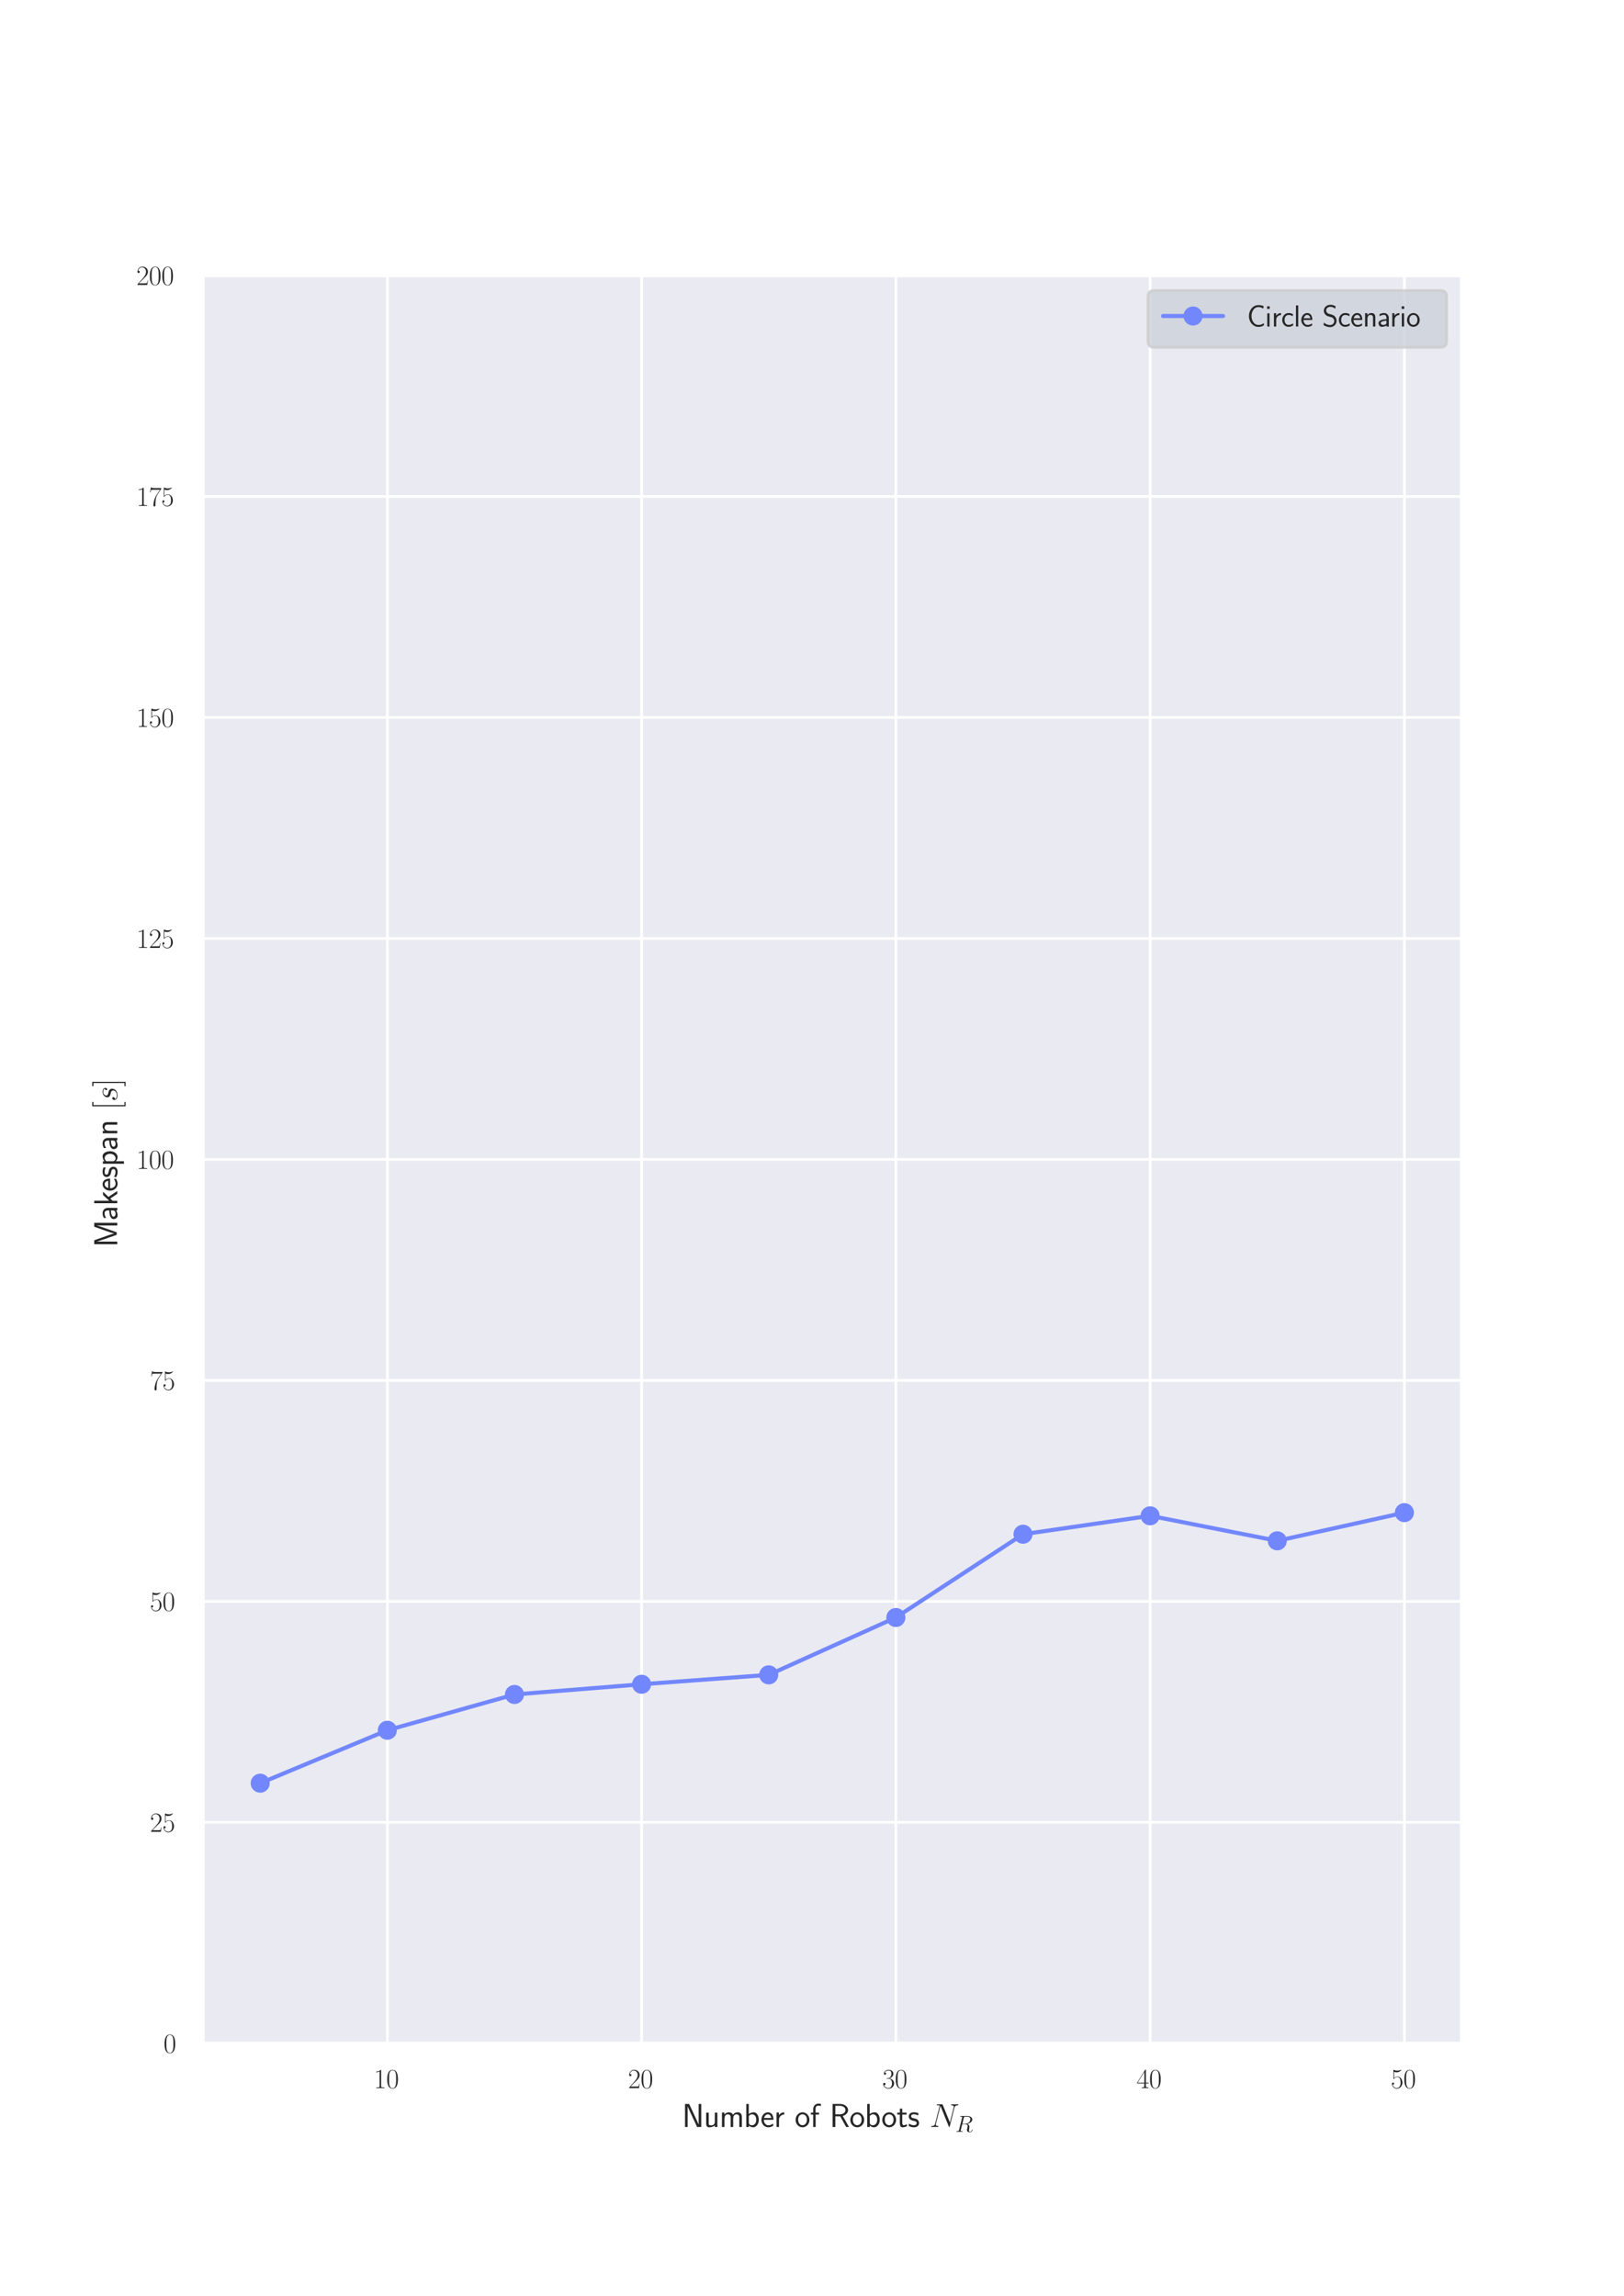 <?xml version="1.0" encoding="utf-8" standalone="no"?>
<!DOCTYPE svg PUBLIC "-//W3C//DTD SVG 1.1//EN"
  "http://www.w3.org/Graphics/SVG/1.1/DTD/svg11.dtd">
<svg xmlns:xlink="http://www.w3.org/1999/xlink" width="595.44pt" height="841.68pt" viewBox="0 0 595.44 841.68" xmlns="http://www.w3.org/2000/svg" version="1.1">
 <defs>
  <style type="text/css">*{stroke-linejoin: round; stroke-linecap: butt}</style>
 </defs>
 <g id="figure_1">
  <g id="patch_1">
   <path d="M 0 841.68
L 595.44 841.68
L 595.44 0
L 0 0
z
" style="fill: #ffffff"/>
  </g>
  <g id="axes_1">
   <g id="patch_2">
    <path d="M 74.43 749.095
L 535.896 749.095
L 535.896 101.002
L 74.43 101.002
z
" style="fill: #eaeaf2"/>
   </g>
   <g id="matplotlib.axis_1">
    <g id="xtick_1">
     <g id="line2d_1">
      <path d="M 142.018 749.095
L 142.018 101.002
" clip-path="url(#p063915df5b)" style="fill: none; stroke: #ffffff; stroke-linecap: round"/>
     </g>
     <g id="text_1">
      <!-- $\mathdefault{10}$ -->
      <g style="fill: #262626" transform="translate(137.037 765.514) scale(0.1 -0.1)">
       <defs>
        <path id="CMR17-31" d="M 1702 4083
C 1702 4217 1696 4224 1606 4224
C 1357 3927 979 3833 621 3820
C 602 3820 570 3820 563 3808
C 557 3795 557 3782 557 3648
C 755 3648 1088 3686 1344 3839
L 1344 467
C 1344 243 1331 166 781 166
L 589 166
L 589 0
C 896 6 1216 12 1523 12
C 1830 12 2150 6 2458 0
L 2458 166
L 2266 166
C 1715 166 1702 236 1702 467
L 1702 4083
z
" transform="scale(0.016)"/>
        <path id="CMR17-30" d="M 2688 2038
C 2688 2430 2682 3099 2413 3613
C 2176 4063 1798 4224 1466 4224
C 1158 4224 768 4082 525 3620
C 269 3137 243 2539 243 2038
C 243 1671 250 1112 448 623
C 723 -39 1216 -128 1466 -128
C 1760 -128 2208 -7 2470 604
C 2662 1048 2688 1568 2688 2038
z
M 1466 -26
C 1056 -26 813 328 723 816
C 653 1196 653 1749 653 2109
C 653 2604 653 3015 736 3407
C 858 3954 1216 4121 1466 4121
C 1728 4121 2067 3947 2189 3420
C 2272 3054 2278 2623 2278 2109
C 2278 1691 2278 1176 2202 797
C 2067 96 1690 -26 1466 -26
z
" transform="scale(0.016)"/>
       </defs>
       <use xlink:href="#CMR17-31" transform="scale(0.996)"/>
       <use xlink:href="#CMR17-30" transform="translate(45.69 0) scale(0.996)"/>
      </g>
     </g>
    </g>
    <g id="xtick_2">
     <g id="line2d_2">
      <path d="M 235.244 749.095
L 235.244 101.002
" clip-path="url(#p063915df5b)" style="fill: none; stroke: #ffffff; stroke-linecap: round"/>
     </g>
     <g id="text_2">
      <!-- $\mathdefault{20}$ -->
      <g style="fill: #262626" transform="translate(230.263 765.514) scale(0.1 -0.1)">
       <defs>
        <path id="CMR17-32" d="M 2669 990
L 2554 990
C 2490 537 2438 460 2413 422
C 2381 371 1920 371 1830 371
L 602 371
C 832 620 1280 1073 1824 1596
C 2214 1966 2669 2400 2669 3033
C 2669 3788 2067 4224 1395 4224
C 691 4224 262 3603 262 3027
C 262 2777 448 2745 525 2745
C 589 2745 781 2783 781 3007
C 781 3206 614 3264 525 3264
C 486 3264 448 3257 422 3244
C 544 3788 915 4057 1306 4057
C 1862 4057 2227 3616 2227 3033
C 2227 2477 1901 1998 1536 1583
L 262 147
L 262 0
L 2515 0
L 2669 990
z
" transform="scale(0.016)"/>
       </defs>
       <use xlink:href="#CMR17-32" transform="scale(0.996)"/>
       <use xlink:href="#CMR17-30" transform="translate(45.69 0) scale(0.996)"/>
      </g>
     </g>
    </g>
    <g id="xtick_3">
     <g id="line2d_3">
      <path d="M 328.469 749.095
L 328.469 101.002
" clip-path="url(#p063915df5b)" style="fill: none; stroke: #ffffff; stroke-linecap: round"/>
     </g>
     <g id="text_3">
      <!-- $\mathdefault{30}$ -->
      <g style="fill: #262626" transform="translate(323.488 765.514) scale(0.1 -0.1)">
       <defs>
        <path id="CMR17-33" d="M 1414 2176
C 1984 2176 2234 1673 2234 1094
C 2234 322 1824 25 1453 25
C 1114 25 563 193 390 691
C 422 678 454 678 486 678
C 640 678 755 780 755 947
C 755 1132 614 1216 486 1216
C 378 1216 211 1164 211 927
C 211 335 787 -128 1466 -128
C 2176 -128 2720 432 2720 1087
C 2720 1718 2208 2176 1600 2246
C 2086 2347 2554 2776 2554 3353
C 2554 3856 2048 4224 1472 4224
C 890 4224 378 3862 378 3347
C 378 3123 544 3084 627 3084
C 762 3084 877 3167 877 3334
C 877 3500 762 3584 627 3584
C 602 3584 570 3584 544 3571
C 730 3999 1235 4076 1459 4076
C 1683 4076 2106 3966 2106 3347
C 2106 3167 2080 2851 1862 2574
C 1670 2329 1453 2316 1242 2297
C 1210 2297 1062 2284 1037 2284
C 992 2278 966 2272 966 2227
C 966 2182 973 2176 1101 2176
L 1414 2176
z
" transform="scale(0.016)"/>
       </defs>
       <use xlink:href="#CMR17-33" transform="scale(0.996)"/>
       <use xlink:href="#CMR17-30" transform="translate(45.69 0) scale(0.996)"/>
      </g>
     </g>
    </g>
    <g id="xtick_4">
     <g id="line2d_4">
      <path d="M 421.695 749.095
L 421.695 101.002
" clip-path="url(#p063915df5b)" style="fill: none; stroke: #ffffff; stroke-linecap: round"/>
     </g>
     <g id="text_4">
      <!-- $\mathdefault{40}$ -->
      <g style="fill: #262626" transform="translate(416.713 765.514) scale(0.1 -0.1)">
       <defs>
        <path id="CMR17-34" d="M 2150 4147
C 2150 4281 2144 4288 2029 4288
L 128 1254
L 128 1088
L 1779 1088
L 1779 460
C 1779 230 1766 166 1318 166
L 1197 166
L 1197 0
C 1402 12 1747 12 1965 12
C 2182 12 2528 12 2733 0
L 2733 166
L 2611 166
C 2163 166 2150 230 2150 460
L 2150 1088
L 2803 1088
L 2803 1254
L 2150 1254
L 2150 4147
z
M 1798 3723
L 1798 1254
L 256 1254
L 1798 3723
z
" transform="scale(0.016)"/>
       </defs>
       <use xlink:href="#CMR17-34" transform="scale(0.996)"/>
       <use xlink:href="#CMR17-30" transform="translate(45.69 0) scale(0.996)"/>
      </g>
     </g>
    </g>
    <g id="xtick_5">
     <g id="line2d_5">
      <path d="M 514.92 749.095
L 514.92 101.002
" clip-path="url(#p063915df5b)" style="fill: none; stroke: #ffffff; stroke-linecap: round"/>
     </g>
     <g id="text_5">
      <!-- $\mathdefault{50}$ -->
      <g style="fill: #262626" transform="translate(509.939 765.514) scale(0.1 -0.1)">
       <defs>
        <path id="CMR17-35" d="M 730 3750
C 794 3724 1056 3641 1325 3641
C 1920 3641 2246 3961 2432 4140
C 2432 4191 2432 4224 2394 4224
C 2387 4224 2374 4224 2323 4198
C 2099 4102 1837 4032 1517 4032
C 1325 4032 1037 4055 723 4191
C 653 4224 640 4224 634 4224
C 602 4224 595 4217 595 4090
L 595 2231
C 595 2113 595 2080 659 2080
C 691 2080 704 2093 736 2139
C 941 2435 1222 2560 1542 2560
C 1766 2560 2246 2415 2246 1293
C 2246 1087 2246 716 2054 422
C 1894 159 1645 25 1370 25
C 947 25 518 319 403 812
C 429 806 480 793 506 793
C 589 793 749 838 749 1036
C 749 1209 627 1280 506 1280
C 358 1280 262 1190 262 1011
C 262 454 704 -128 1382 -128
C 2042 -128 2669 441 2669 1267
C 2669 2054 2170 2662 1549 2662
C 1222 2662 947 2540 730 2304
L 730 3750
z
" transform="scale(0.016)"/>
       </defs>
       <use xlink:href="#CMR17-35" transform="scale(0.996)"/>
       <use xlink:href="#CMR17-30" transform="translate(45.69 0) scale(0.996)"/>
      </g>
     </g>
    </g>
    <g id="text_6">
     <!-- Number of Robots $N_R$ -->
     <g style="fill: #262626" transform="translate(250.088 779.753) scale(0.12 -0.12)">
      <defs>
       <path id="CMSS17-4e" d="M 1466 4179
L 1350 4416
L 563 4416
L 563 0
L 1062 0
L 1062 3925
L 1069 3931
C 1114 3817 1139 3759 1402 3193
L 2771 236
L 2886 0
L 3674 0
L 3674 4416
L 3174 4416
L 3174 490
L 3168 484
C 3123 598 3098 655 2835 1222
L 1466 4179
z
" transform="scale(0.016)"/>
       <path id="CMSS17-75" d="M 2618 2752
L 2131 2752
L 2131 976
C 2131 500 1786 307 1421 307
C 998 307 960 448 960 712
L 960 2752
L 474 2752
L 474 680
C 474 179 646 -64 1088 -64
C 1306 -64 1798 -13 2144 307
L 2144 -13
L 2618 -13
L 2618 2752
z
" transform="scale(0.016)"/>
       <path id="CMSS17-6d" d="M 4288 1878
C 4288 2309 4179 2816 3462 2816
C 2982 2816 2694 2515 2566 2328
C 2451 2668 2182 2816 1798 2816
C 1363 2816 1088 2566 941 2386
L 941 2783
L 474 2783
L 474 0
L 960 0
L 960 1556
C 960 1936 1101 2425 1555 2425
C 2138 2425 2138 2013 2138 1826
L 2138 0
L 2624 0
L 2624 1556
C 2624 1936 2765 2425 3219 2425
C 3802 2425 3802 2013 3802 1826
L 3802 0
L 4288 0
L 4288 1878
z
" transform="scale(0.016)"/>
       <path id="CMSS17-62" d="M 954 4416
L 480 4416
L 480 -13
L 966 -13
L 966 275
C 1210 38 1504 -64 1766 -64
C 2381 -64 2880 559 2880 1382
C 2880 2133 2496 2816 1926 2816
C 1523 2816 1165 2649 954 2476
L 954 4416
z
M 966 2095
C 1107 2276 1306 2425 1587 2425
C 1965 2425 2394 2146 2394 1382
C 2394 566 1882 326 1530 326
C 1402 326 1267 358 1139 468
C 966 624 966 721 966 812
L 966 2095
z
" transform="scale(0.016)"/>
       <path id="CMSS17-65" d="M 2502 1375
C 2502 1587 2490 2001 2285 2347
C 2061 2713 1696 2816 1421 2816
C 755 2816 192 2184 192 1363
C 192 579 774 -64 1510 -64
C 1798 -64 2150 19 2470 249
C 2470 275 2458 414 2451 421
C 2451 433 2432 629 2432 655
C 2125 408 1773 326 1517 326
C 1107 326 666 667 646 1375
L 2502 1375
z
M 698 1728
C 781 2086 1062 2425 1421 2425
C 1517 2425 1965 2412 2080 1728
L 698 1728
z
" transform="scale(0.016)"/>
       <path id="CMSS17-72" d="M 954 1369
C 954 1974 1395 2379 1958 2392
L 1958 2816
C 1549 2809 1165 2604 934 2270
L 934 2783
L 480 2783
L 480 0
L 954 0
L 954 1369
z
" transform="scale(0.016)"/>
       <path id="CMSS17-6f" d="M 2829 1356
C 2829 2175 2221 2816 1504 2816
C 768 2816 173 2156 173 1356
C 173 544 787 -64 1498 -64
C 2227 -64 2829 563 2829 1356
z
M 1504 339
C 1050 339 659 710 659 1407
C 659 2150 1114 2425 1498 2425
C 1914 2425 2342 2124 2342 1407
C 2342 684 1926 339 1504 339
z
" transform="scale(0.016)"/>
       <path id="CMSS17-66" d="M 1075 2380
L 1722 2380
L 1722 2752
L 1062 2752
L 1062 3563
C 1062 4013 1408 4089 1606 4089
C 1670 4089 1850 4089 2080 4007
L 2080 4428
C 1933 4460 1754 4480 1613 4480
C 1018 4480 602 3994 602 3366
L 602 2752
L 160 2752
L 160 2380
L 602 2380
L 602 0
L 1075 0
L 1075 2380
z
" transform="scale(0.016)"/>
       <path id="CMSS17-52" d="M 2522 2099
L 2534 2105
C 3533 2450 3539 3125 3539 3244
C 3539 3838 2925 4416 2003 4416
L 570 4416
L 570 0
L 1094 0
L 1094 2041
L 2035 2041
L 3168 0
L 3706 0
L 2522 2099
z
M 1094 2432
L 1094 4057
L 1933 4057
C 2746 4057 3034 3607 3034 3244
C 3034 2907 2778 2432 1933 2432
L 1094 2432
z
" transform="scale(0.016)"/>
       <path id="CMSS17-74" d="M 1069 2380
L 1901 2380
L 1901 2752
L 1069 2752
L 1069 3520
L 614 3520
L 614 2752
L 109 2752
L 109 2380
L 602 2380
L 602 751
C 602 384 685 -64 1107 -64
C 1427 -64 1722 25 2003 172
L 1901 551
C 1747 416 1562 339 1363 339
C 1082 339 1069 699 1069 860
L 1069 2380
z
" transform="scale(0.016)"/>
       <path id="CMSS17-73" d="M 2061 2623
C 1683 2803 1389 2816 1197 2816
C 742 2816 198 2655 198 2009
C 198 1363 902 1222 1094 1183
C 1389 1126 1715 1062 1715 742
C 1715 339 1254 339 1171 339
C 915 339 563 409 243 639
L 166 211
C 531 0 883 -64 1178 -64
C 1965 -64 2163 416 2163 780
C 2163 1094 1984 1305 1862 1401
C 1651 1567 1574 1587 1050 1695
C 960 1708 646 1779 646 2067
C 646 2431 1050 2431 1139 2431
C 1555 2431 1811 2303 1984 2207
L 2061 2623
z
" transform="scale(0.016)"/>
       <path id="CMMI12-4e" d="M 4736 3682
C 4806 3956 4909 4147 5395 4166
C 5414 4166 5491 4172 5491 4281
C 5491 4352 5434 4352 5408 4352
C 5280 4352 4954 4339 4826 4339
L 4518 4339
C 4429 4339 4314 4352 4224 4352
C 4186 4352 4109 4352 4109 4230
C 4109 4166 4160 4166 4205 4166
C 4589 4153 4614 4007 4614 3892
C 4614 3835 4608 3816 4589 3726
L 3866 854
L 2496 4243
C 2451 4345 2445 4352 2304 4352
L 1523 4352
C 1395 4352 1338 4352 1338 4230
C 1338 4166 1382 4166 1504 4166
C 1536 4166 1914 4166 1914 4109
C 1914 4096 1901 4045 1894 4026
L 1043 650
C 966 338 813 204 390 185
C 358 185 294 179 294 64
C 294 0 358 0 378 0
C 506 0 832 12 960 12
L 1267 12
C 1357 12 1466 0 1555 0
C 1600 0 1670 0 1670 121
C 1670 179 1606 185 1581 185
C 1370 191 1165 230 1165 459
C 1165 510 1178 567 1190 618
L 2054 4026
C 2093 3962 2093 3949 2118 3892
L 3642 115
C 3674 38 3686 0 3744 0
C 3808 0 3814 19 3840 128
L 4736 3682
z
" transform="scale(0.016)"/>
       <path id="CMMI12-52" d="M 2355 3917
C 2413 4153 2438 4166 2688 4166
L 3149 4166
C 3699 4166 4109 4000 4109 3503
C 4109 3177 3942 2240 2656 2240
L 1933 2240
L 2355 3917
z
M 3245 2163
C 4038 2335 4659 2846 4659 3394
C 4659 3892 4154 4352 3264 4352
L 1530 4352
C 1402 4352 1344 4352 1344 4230
C 1344 4166 1389 4166 1510 4166
C 1894 4166 1894 4115 1894 4045
C 1894 4032 1894 3994 1869 3898
L 1005 475
C 947 253 934 190 493 190
C 346 190 301 190 301 69
C 301 6 371 6 390 6
C 506 6 640 19 762 19
L 1517 19
C 1632 19 1766 6 1882 6
C 1933 6 2003 6 2003 126
C 2003 190 1946 190 1850 190
C 1459 190 1459 241 1459 304
C 1459 310 1459 355 1472 405
L 1901 2112
L 2669 2112
C 3277 2112 3392 1731 3392 1522
C 3392 1426 3328 1179 3283 1014
C 3213 723 3194 653 3194 532
C 3194 82 3565 -128 3994 -128
C 4512 -128 4736 501 4736 589
C 4736 634 4704 653 4666 653
C 4614 653 4602 615 4589 564
C 4435 114 4173 0 4013 0
C 3853 0 3750 69 3750 355
C 3750 507 3827 1084 3834 1116
C 3866 1350 3866 1376 3866 1426
C 3866 1889 3488 2086 3245 2163
z
" transform="scale(0.016)"/>
      </defs>
      <use xlink:href="#CMSS17-4e" transform="scale(0.996)"/>
      <use xlink:href="#CMSS17-75" transform="translate(66.062 0) scale(0.996)"/>
      <use xlink:href="#CMSS17-6d" transform="translate(114.266 0) scale(0.996)"/>
      <use xlink:href="#CMSS17-62" transform="translate(188.496 0) scale(0.996)"/>
      <use xlink:href="#CMSS17-65" transform="translate(239.303 0) scale(0.996)"/>
      <use xlink:href="#CMSS17-72" transform="translate(280.942 0) scale(0.996)"/>
      <use xlink:href="#CMSS17-6f" transform="translate(344.081 0) scale(0.996)"/>
      <use xlink:href="#CMSS17-66" transform="translate(390.924 0) scale(0.996)"/>
      <use xlink:href="#CMSS17-52" transform="translate(450.78 0) scale(0.996)"/>
      <use xlink:href="#CMSS17-6f" transform="translate(511.196 0) scale(0.996)"/>
      <use xlink:href="#CMSS17-62" transform="translate(558.04 0) scale(0.996)"/>
      <use xlink:href="#CMSS17-6f" transform="translate(608.847 0) scale(0.996)"/>
      <use xlink:href="#CMSS17-74" transform="translate(655.691 0) scale(0.996)"/>
      <use xlink:href="#CMSS17-73" transform="translate(689.523 0) scale(0.996)"/>
      <use xlink:href="#CMMI12-4e" transform="translate(756.665 0) scale(0.996)"/>
      <use xlink:href="#CMMI12-52" transform="translate(834.78 -14.944) scale(0.697)"/>
     </g>
    </g>
   </g>
   <g id="matplotlib.axis_2">
    <g id="ytick_1">
     <g id="line2d_6">
      <path d="M 74.43 749.095
L 535.896 749.095
" clip-path="url(#p063915df5b)" style="fill: none; stroke: #ffffff; stroke-linecap: round"/>
     </g>
     <g id="text_7">
      <!-- $\mathdefault{0}$ -->
      <g style="fill: #262626" transform="translate(59.949 752.554) scale(0.1 -0.1)">
       <use xlink:href="#CMR17-30" transform="scale(0.996)"/>
      </g>
     </g>
    </g>
    <g id="ytick_2">
     <g id="line2d_7">
      <path d="M 74.43 668.083
L 535.896 668.083
" clip-path="url(#p063915df5b)" style="fill: none; stroke: #ffffff; stroke-linecap: round"/>
     </g>
     <g id="text_8">
      <!-- $\mathdefault{25}$ -->
      <g style="fill: #262626" transform="translate(54.967 671.543) scale(0.1 -0.1)">
       <use xlink:href="#CMR17-32" transform="scale(0.996)"/>
       <use xlink:href="#CMR17-35" transform="translate(45.69 0) scale(0.996)"/>
      </g>
     </g>
    </g>
    <g id="ytick_3">
     <g id="line2d_8">
      <path d="M 74.43 587.072
L 535.896 587.072
" clip-path="url(#p063915df5b)" style="fill: none; stroke: #ffffff; stroke-linecap: round"/>
     </g>
     <g id="text_9">
      <!-- $\mathdefault{50}$ -->
      <g style="fill: #262626" transform="translate(54.967 590.531) scale(0.1 -0.1)">
       <use xlink:href="#CMR17-35" transform="scale(0.996)"/>
       <use xlink:href="#CMR17-30" transform="translate(45.69 0) scale(0.996)"/>
      </g>
     </g>
    </g>
    <g id="ytick_4">
     <g id="line2d_9">
      <path d="M 74.43 506.06
L 535.896 506.06
" clip-path="url(#p063915df5b)" style="fill: none; stroke: #ffffff; stroke-linecap: round"/>
     </g>
     <g id="text_10">
      <!-- $\mathdefault{75}$ -->
      <g style="fill: #262626" transform="translate(54.967 509.519) scale(0.1 -0.1)">
       <defs>
        <path id="CMR17-37" d="M 2886 3955
L 2886 4096
L 1382 4096
C 634 4096 621 4166 595 4288
L 480 4288
L 294 3104
L 410 3104
C 429 3226 474 3552 550 3673
C 589 3724 1062 3724 1171 3724
L 2579 3724
L 1869 2670
C 1395 1961 1069 1003 1069 166
C 1069 89 1069 -128 1299 -128
C 1530 -128 1530 89 1530 172
L 1530 466
C 1530 1514 1709 2204 2003 2644
L 2886 3955
z
" transform="scale(0.016)"/>
       </defs>
       <use xlink:href="#CMR17-37" transform="scale(0.996)"/>
       <use xlink:href="#CMR17-35" transform="translate(45.69 0) scale(0.996)"/>
      </g>
     </g>
    </g>
    <g id="ytick_5">
     <g id="line2d_10">
      <path d="M 74.43 425.048
L 535.896 425.048
" clip-path="url(#p063915df5b)" style="fill: none; stroke: #ffffff; stroke-linecap: round"/>
     </g>
     <g id="text_11">
      <!-- $\mathdefault{100}$ -->
      <g style="fill: #262626" transform="translate(49.986 428.508) scale(0.1 -0.1)">
       <use xlink:href="#CMR17-31" transform="scale(0.996)"/>
       <use xlink:href="#CMR17-30" transform="translate(45.69 0) scale(0.996)"/>
       <use xlink:href="#CMR17-30" transform="translate(91.381 0) scale(0.996)"/>
      </g>
     </g>
    </g>
    <g id="ytick_6">
     <g id="line2d_11">
      <path d="M 74.43 344.037
L 535.896 344.037
" clip-path="url(#p063915df5b)" style="fill: none; stroke: #ffffff; stroke-linecap: round"/>
     </g>
     <g id="text_12">
      <!-- $\mathdefault{125}$ -->
      <g style="fill: #262626" transform="translate(49.986 347.496) scale(0.1 -0.1)">
       <use xlink:href="#CMR17-31" transform="scale(0.996)"/>
       <use xlink:href="#CMR17-32" transform="translate(45.69 0) scale(0.996)"/>
       <use xlink:href="#CMR17-35" transform="translate(91.381 0) scale(0.996)"/>
      </g>
     </g>
    </g>
    <g id="ytick_7">
     <g id="line2d_12">
      <path d="M 74.43 263.025
L 535.896 263.025
" clip-path="url(#p063915df5b)" style="fill: none; stroke: #ffffff; stroke-linecap: round"/>
     </g>
     <g id="text_13">
      <!-- $\mathdefault{150}$ -->
      <g style="fill: #262626" transform="translate(49.986 266.484) scale(0.1 -0.1)">
       <use xlink:href="#CMR17-31" transform="scale(0.996)"/>
       <use xlink:href="#CMR17-35" transform="translate(45.69 0) scale(0.996)"/>
       <use xlink:href="#CMR17-30" transform="translate(91.381 0) scale(0.996)"/>
      </g>
     </g>
    </g>
    <g id="ytick_8">
     <g id="line2d_13">
      <path d="M 74.43 182.013
L 535.896 182.013
" clip-path="url(#p063915df5b)" style="fill: none; stroke: #ffffff; stroke-linecap: round"/>
     </g>
     <g id="text_14">
      <!-- $\mathdefault{175}$ -->
      <g style="fill: #262626" transform="translate(49.986 185.473) scale(0.1 -0.1)">
       <use xlink:href="#CMR17-31" transform="scale(0.996)"/>
       <use xlink:href="#CMR17-37" transform="translate(45.69 0) scale(0.996)"/>
       <use xlink:href="#CMR17-35" transform="translate(91.381 0) scale(0.996)"/>
      </g>
     </g>
    </g>
    <g id="ytick_9">
     <g id="line2d_14">
      <path d="M 74.43 101.002
L 535.896 101.002
" clip-path="url(#p063915df5b)" style="fill: none; stroke: #ffffff; stroke-linecap: round"/>
     </g>
     <g id="text_15">
      <!-- $\mathdefault{200}$ -->
      <g style="fill: #262626" transform="translate(49.986 104.461) scale(0.1 -0.1)">
       <use xlink:href="#CMR17-32" transform="scale(0.996)"/>
       <use xlink:href="#CMR17-30" transform="translate(45.69 0) scale(0.996)"/>
       <use xlink:href="#CMR17-30" transform="translate(91.381 0) scale(0.996)"/>
      </g>
     </g>
    </g>
    <g id="text_16">
     <!-- Makespan $[s]$ -->
     <g style="fill: #262626" transform="translate(42.997 457.218) rotate(-90) scale(0.12 -0.12)">
      <defs>
       <path id="CMSS17-4d" d="M 3194 2373
L 2886 1476
C 2835 1311 2662 795 2624 592
L 2618 592
C 2598 719 2560 853 2458 1177
C 2400 1368 2336 1565 2272 1743
L 1325 4416
L 576 4416
L 576 0
L 1075 0
L 1075 3899
L 1082 3899
C 1082 3893 1139 3613 1530 2500
L 2374 102
L 2848 102
L 3610 2233
C 3661 2379 3821 2843 3891 3066
C 3955 3257 4115 3728 4154 3912
L 4160 3912
L 4160 0
L 4666 0
L 4666 4416
L 3923 4416
L 3194 2373
z
" transform="scale(0.016)"/>
       <path id="CMSS17-61" d="M 2406 1789
C 2406 2399 1978 2816 1402 2816
C 1120 2816 813 2764 461 2559
L 499 2133
C 659 2250 934 2438 1395 2438
C 1722 2438 1920 2185 1920 1782
L 1920 1536
C 896 1504 256 1209 256 711
C 256 452 416 -64 947 -64
C 1043 -64 1562 -52 1933 224
L 1933 -13
L 2406 -13
L 2406 1789
z
M 1920 824
C 1920 711 1920 559 1728 446
C 1562 339 1350 326 1261 326
C 941 326 723 503 723 723
C 723 1165 1722 1209 1920 1216
L 1920 824
z
" transform="scale(0.016)"/>
       <path id="CMSS17-6b" d="M 1696 1686
L 2688 2735
L 2074 2735
L 954 1552
L 954 4416
L 480 4416
L 480 0
L 947 0
L 947 891
L 1376 1342
L 2278 0
L 2822 0
L 1696 1686
z
" transform="scale(0.016)"/>
       <path id="CMSS17-70" d="M 966 275
C 1178 70 1466 -64 1773 -64
C 2368 -64 2880 553 2880 1382
C 2880 2147 2496 2816 1946 2816
C 1626 2816 1242 2700 954 2470
L 954 2764
L 480 2764
L 480 -1280
L 966 -1280
L 966 275
z
M 966 2088
C 1018 2166 1235 2412 1587 2412
C 2035 2412 2394 1946 2394 1382
C 2394 741 1958 326 1530 326
C 1402 326 1267 358 1139 468
C 966 624 966 721 966 812
L 966 2088
z
" transform="scale(0.016)"/>
       <path id="CMSS17-6e" d="M 2618 1878
C 2618 2283 2522 2816 1798 2816
C 1389 2816 1120 2604 941 2386
L 941 2783
L 474 2783
L 474 0
L 960 0
L 960 1556
C 960 1962 1114 2425 1549 2425
C 2112 2425 2131 2045 2131 1826
L 2131 0
L 2618 0
L 2618 1878
z
" transform="scale(0.016)"/>
       <path id="CMR17-5b" d="M 1504 -1600
L 1504 -1376
L 902 -1376
L 902 4575
L 1504 4575
L 1504 4800
L 678 4800
L 678 -1600
L 1504 -1600
z
" transform="scale(0.016)"/>
       <path id="CMMI12-73" d="M 1459 1290
C 1568 1271 1741 1233 1779 1227
C 1862 1201 2150 1099 2150 793
C 2150 595 1971 64 1229 64
C 1094 64 614 83 486 447
C 742 414 870 614 870 755
C 870 889 781 960 653 960
C 512 960 326 851 326 563
C 326 176 710 -64 1222 -64
C 2195 -64 2483 665 2483 998
C 2483 1093 2483 1271 2278 1475
C 2118 1627 1965 1659 1619 1729
C 1446 1767 1171 1824 1171 2111
C 1171 2239 1286 2687 1894 2687
C 2163 2687 2426 2589 2490 2368
C 2208 2368 2195 2124 2195 2118
C 2195 1983 2317 1945 2374 1945
C 2464 1945 2643 2015 2643 2284
C 2643 2546 2400 2816 1901 2816
C 1062 2816 838 2169 838 1907
C 838 1424 1312 1322 1459 1290
z
" transform="scale(0.016)"/>
       <path id="CMR17-5d" d="M 915 4800
L 90 4800
L 90 4575
L 691 4575
L 691 -1376
L 90 -1376
L 90 -1600
L 915 -1600
L 915 4800
z
" transform="scale(0.016)"/>
      </defs>
      <use xlink:href="#CMSS17-4d" transform="scale(0.996)"/>
      <use xlink:href="#CMSS17-61" transform="translate(81.676 0) scale(0.996)"/>
      <use xlink:href="#CMSS17-6b" transform="translate(126.598 0) scale(0.996)"/>
      <use xlink:href="#CMSS17-65" transform="translate(169.598 0) scale(0.996)"/>
      <use xlink:href="#CMSS17-73" transform="translate(211.237 0) scale(0.996)"/>
      <use xlink:href="#CMSS17-70" transform="translate(247.15 0) scale(0.996)"/>
      <use xlink:href="#CMSS17-61" transform="translate(295.355 0) scale(0.996)"/>
      <use xlink:href="#CMSS17-6e" transform="translate(340.277 0) scale(0.996)"/>
      <use xlink:href="#CMR17-5b" transform="translate(419.711 0) scale(0.996)"/>
      <use xlink:href="#CMMI12-73" transform="translate(444.582 0) scale(0.996)"/>
      <use xlink:href="#CMR17-5d" transform="translate(490.532 0) scale(0.996)"/>
     </g>
    </g>
   </g>
   <g id="line2d_15">
    <path d="M 95.406 653.717
L 142.018 634.311
L 188.631 621.194
L 235.244 617.452
L 281.857 614.003
L 328.469 592.977
L 375.082 562.446
L 421.695 555.694
L 468.308 564.871
L 514.92 554.531
" clip-path="url(#p063915df5b)" style="fill: none; stroke: #7287fd; stroke-width: 1.5; stroke-linecap: round"/>
    <defs>
     <path id="med049dab6d" d="M 0 3
C 0.796 3 1.559 2.684 2.121 2.121
C 2.684 1.559 3 0.796 3 0
C 3 -0.796 2.684 -1.559 2.121 -2.121
C 1.559 -2.684 0.796 -3 0 -3
C -0.796 -3 -1.559 -2.684 -2.121 -2.121
C -2.684 -1.559 -3 -0.796 -3 0
C -3 0.796 -2.684 1.559 -2.121 2.121
C -1.559 2.684 -0.796 3 0 3
z
" style="stroke: #7287fd"/>
    </defs>
    <g clip-path="url(#p063915df5b)">
     <use xlink:href="#med049dab6d" x="95.406" y="653.717" style="fill: #7287fd; stroke: #7287fd"/>
     <use xlink:href="#med049dab6d" x="142.018" y="634.311" style="fill: #7287fd; stroke: #7287fd"/>
     <use xlink:href="#med049dab6d" x="188.631" y="621.194" style="fill: #7287fd; stroke: #7287fd"/>
     <use xlink:href="#med049dab6d" x="235.244" y="617.452" style="fill: #7287fd; stroke: #7287fd"/>
     <use xlink:href="#med049dab6d" x="281.857" y="614.003" style="fill: #7287fd; stroke: #7287fd"/>
     <use xlink:href="#med049dab6d" x="328.469" y="592.977" style="fill: #7287fd; stroke: #7287fd"/>
     <use xlink:href="#med049dab6d" x="375.082" y="562.446" style="fill: #7287fd; stroke: #7287fd"/>
     <use xlink:href="#med049dab6d" x="421.695" y="555.694" style="fill: #7287fd; stroke: #7287fd"/>
     <use xlink:href="#med049dab6d" x="468.308" y="564.871" style="fill: #7287fd; stroke: #7287fd"/>
     <use xlink:href="#med049dab6d" x="514.92" y="554.531" style="fill: #7287fd; stroke: #7287fd"/>
    </g>
   </g>
   <g id="patch_3">
    <path d="M 74.43 749.095
L 74.43 101.002
" style="fill: none; stroke: #ffffff; stroke-width: 1.25; stroke-linejoin: miter; stroke-linecap: square"/>
   </g>
   <g id="patch_4">
    <path d="M 535.896 749.095
L 535.896 101.002
" style="fill: none; stroke: #ffffff; stroke-width: 1.25; stroke-linejoin: miter; stroke-linecap: square"/>
   </g>
   <g id="patch_5">
    <path d="M 74.43 749.095
L 535.896 749.095
" style="fill: none; stroke: #ffffff; stroke-width: 1.25; stroke-linejoin: miter; stroke-linecap: square"/>
   </g>
   <g id="patch_6">
    <path d="M 74.43 101.002
L 535.896 101.002
" style="fill: none; stroke: #ffffff; stroke-width: 1.25; stroke-linejoin: miter; stroke-linecap: square"/>
   </g>
   <g id="legend_1">
    <g id="patch_7">
     <path d="M 423.125 127.332
L 528.196 127.332
Q 530.396 127.332 530.396 125.132
L 530.396 108.702
Q 530.396 106.502 528.196 106.502
L 423.125 106.502
Q 420.925 106.502 420.925 108.702
L 420.925 125.132
Q 420.925 127.332 423.125 127.332
z
" style="fill: #ccd0da; opacity: 0.8; stroke: #cccccc; stroke-linejoin: miter"/>
    </g>
    <g id="line2d_16">
     <path d="M 426.425 115.852
L 437.425 115.852
L 448.425 115.852
" style="fill: none; stroke: #7287fd; stroke-width: 1.5; stroke-linecap: round"/>
     <g>
      <use xlink:href="#med049dab6d" x="437.425" y="115.852" style="fill: #7287fd; stroke: #7287fd"/>
     </g>
    </g>
    <g id="text_17">
     <!-- Circle Scenario -->
     <g style="fill: #262626" transform="translate(457.225 119.702) scale(0.11 -0.11)">
      <defs>
       <path id="CMSS17-43" d="M 3501 705
C 3072 416 2874 332 2355 332
C 1459 332 934 1304 934 2191
C 934 3137 1472 4070 2381 4070
C 2790 4070 3059 3954 3386 3748
L 3475 4255
C 3168 4409 2778 4480 2387 4480
C 1158 4480 397 3343 397 2191
C 397 924 1299 -77 2323 -77
C 2874 -77 3066 -32 3539 268
L 3501 705
z
" transform="scale(0.016)"/>
       <path id="CMSS17-69" d="M 979 4224
L 442 4224
L 442 3686
L 979 3686
L 979 4224
z
M 947 2752
L 474 2752
L 474 0
L 947 0
L 947 2752
z
" transform="scale(0.016)"/>
       <path id="CMSS17-63" d="M 2464 2540
C 2464 2585 2170 2713 2093 2739
C 1882 2816 1613 2816 1542 2816
C 710 2816 211 2092 211 1363
C 211 595 768 -64 1517 -64
C 1946 -64 2253 76 2502 243
L 2464 665
C 2189 454 1869 339 1523 339
C 1024 339 698 774 698 1369
C 698 1830 909 2412 1549 2412
C 1901 2412 2099 2342 2394 2143
L 2464 2540
z
" transform="scale(0.016)"/>
       <path id="CMSS17-6c" d="M 947 4416
L 474 4416
L 474 0
L 947 0
L 947 4416
z
" transform="scale(0.016)"/>
       <path id="CMSS17-53" d="M 2797 4230
C 2515 4396 2208 4544 1690 4544
C 864 4544 333 3934 333 3309
C 333 3064 403 2787 653 2504
C 902 2220 1184 2143 1542 2053
C 1690 2014 1939 1943 1984 1924
C 2342 1782 2515 1454 2515 1144
C 2515 738 2202 307 1645 307
C 1453 307 890 339 358 829
L 269 320
C 794 -64 1363 -128 1651 -128
C 2438 -128 3002 494 3002 1202
C 3002 1460 2925 1789 2656 2092
C 2394 2381 2163 2446 1638 2588
C 1338 2665 1146 2717 986 2916
C 877 3058 819 3193 819 3367
C 819 3728 1126 4121 1690 4121
C 1971 4121 2336 4063 2707 3715
L 2797 4230
z
" transform="scale(0.016)"/>
      </defs>
      <use xlink:href="#CMSS17-43" transform="scale(0.996)"/>
      <use xlink:href="#CMSS17-69" transform="translate(59.856 0) scale(0.996)"/>
      <use xlink:href="#CMSS17-72" transform="translate(82.036 0) scale(0.996)"/>
      <use xlink:href="#CMSS17-63" transform="translate(113.946 0) scale(0.996)"/>
      <use xlink:href="#CMSS17-6c" transform="translate(155.585 0) scale(0.996)"/>
      <use xlink:href="#CMSS17-65" transform="translate(177.766 0) scale(0.996)"/>
      <use xlink:href="#CMSS17-53" transform="translate(250.634 0) scale(0.996)"/>
      <use xlink:href="#CMSS17-63" transform="translate(302.682 0) scale(0.996)"/>
      <use xlink:href="#CMSS17-65" transform="translate(344.321 0) scale(0.996)"/>
      <use xlink:href="#CMSS17-6e" transform="translate(385.96 0) scale(0.996)"/>
      <use xlink:href="#CMSS17-61" transform="translate(434.165 0) scale(0.996)"/>
      <use xlink:href="#CMSS17-72" transform="translate(476.484 0) scale(0.996)"/>
      <use xlink:href="#CMSS17-69" transform="translate(508.394 0) scale(0.996)"/>
      <use xlink:href="#CMSS17-6f" transform="translate(530.575 0) scale(0.996)"/>
     </g>
    </g>
   </g>
  </g>
 </g>
 <defs>
  <clipPath id="p063915df5b">
   <rect x="74.43" y="101.002" width="461.466" height="648.094"/>
  </clipPath>
 </defs>
</svg>
